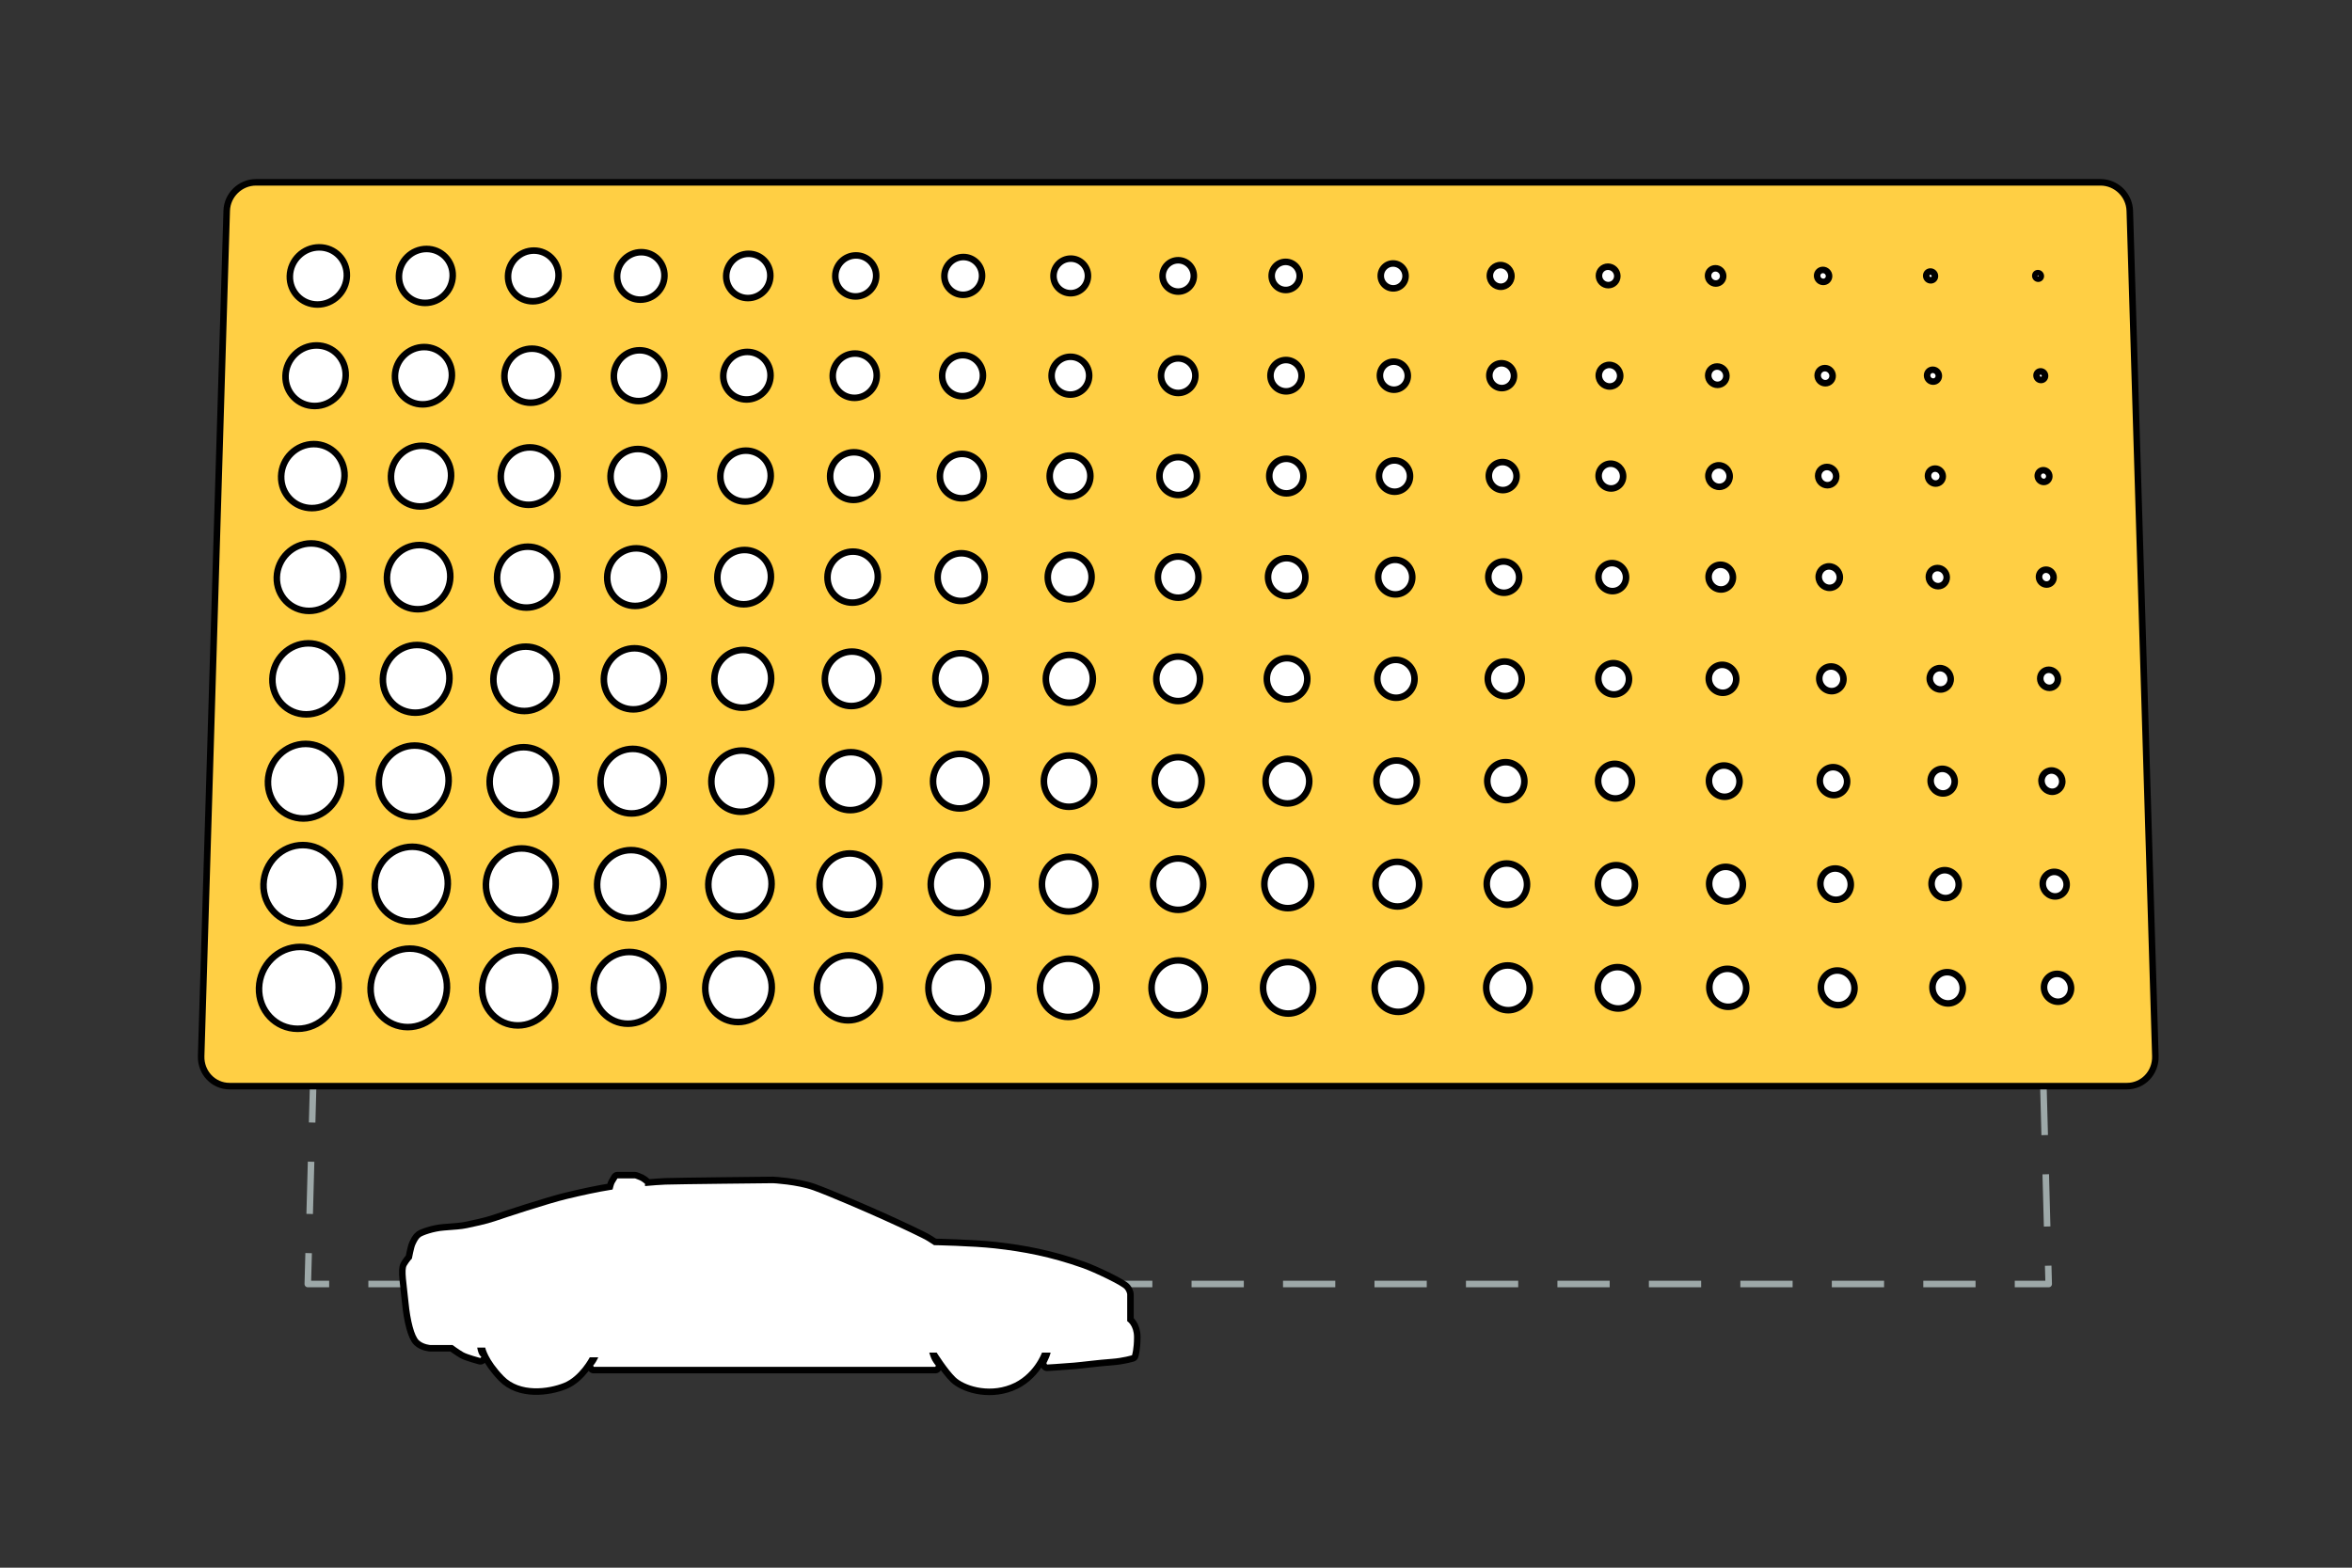 <?xml version="1.0" encoding="UTF-8" standalone="no"?>
<svg width="180px" height="120px" viewBox="0 0 180 120" version="1.1" xmlns="http://www.w3.org/2000/svg" xmlns:xlink="http://www.w3.org/1999/xlink">
    <rect x="0" y="0" width="180" height="120" fill="#333333" stroke="none"/>
    <!-- Generator: Sketch 43.2 (39069) - http://www.bohemiancoding.com/sketch -->
    <title>imagewall-system-icon-facade</title>
    <desc>Created with Sketch.</desc>
    <defs></defs>
    <g id="Page-1" stroke="none" stroke-width="1" fill="none" fill-rule="evenodd">
        <g id="imagewall-system-icon-facade">
            <g id="Group-2" transform="translate(15, 14)">
                <polyline id="Stroke-34" stroke="#9DA8A8" stroke-width="0.5" stroke-linejoin="round" stroke-dasharray="4,3" points="141.375 68.889 141.455 71.888 141.665 79.721 141.788 84.286 138.788 84.286 14.585 84.286 8.556 84.286 8.637 81.287 8.847 73.454 8.97 68.888"></polyline>
                <path d="M147.773,68.836 L2.571,68.836 C1.473,68.836 0.611,67.921 0.645,66.793 L2.601,2.09 C2.633,1.022 3.525,0.157 4.592,0.157 L145.752,0.157 C146.819,0.157 147.711,1.022 147.743,2.09 L149.699,66.793 C149.733,67.921 148.871,68.836 147.773,68.836" id="Fill-110" fill="#FFFFFF"></path>
                <path d="M140.513,7.12 C140.52,7.375 140.732,7.582 140.987,7.582 C141.241,7.582 141.442,7.375 141.435,7.12 C141.428,6.865 141.216,6.658 140.961,6.658 C140.707,6.658 140.506,6.865 140.513,7.12 Z M140.606,14.756 C140.615,15.077 140.88,15.336 141.199,15.336 C141.517,15.336 141.768,15.077 141.759,14.756 C141.75,14.436 141.485,14.177 141.167,14.177 C140.848,14.177 140.597,14.436 140.606,14.756 Z M140.7,22.441 C140.711,22.828 141.03,23.141 141.412,23.141 C141.795,23.141 142.096,22.828 142.085,22.441 C142.075,22.055 141.756,21.743 141.374,21.743 C140.992,21.743 140.69,22.055 140.7,22.441 Z M140.795,30.175 C140.807,30.628 141.18,30.995 141.627,30.995 C142.074,30.995 142.427,30.628 142.414,30.175 C142.401,29.723 142.029,29.356 141.582,29.356 C141.135,29.356 140.783,29.723 140.795,30.175 Z M140.89,37.959 C140.905,38.479 141.331,38.901 141.843,38.901 C142.355,38.901 142.759,38.479 142.744,37.959 C142.73,37.439 142.304,37.017 141.792,37.017 C141.28,37.017 140.876,37.439 140.89,37.959 Z M140.986,45.792 C141.002,46.381 141.483,46.858 142.061,46.858 C142.638,46.858 143.094,46.381 143.077,45.792 C143.061,45.204 142.58,44.727 142.003,44.727 C141.426,44.727 140.971,45.204 140.986,45.792 Z M141.083,53.677 C141.1,54.334 141.637,54.868 142.28,54.868 C142.924,54.868 143.43,54.334 143.412,53.677 C143.394,53.019 142.858,52.487 142.215,52.487 C141.572,52.487 141.065,53.019 141.083,53.677 Z M141.18,61.612 C141.2,62.34 141.791,62.93 142.5,62.93 C143.21,62.93 143.769,62.34 143.749,61.612 C143.729,60.884 143.138,60.295 142.429,60.295 C141.72,60.295 141.16,60.884 141.18,61.612 Z M132.164,7.12 C132.172,7.444 132.44,7.706 132.762,7.706 C133.085,7.706 133.34,7.444 133.332,7.12 C133.325,6.797 133.056,6.535 132.734,6.535 C132.411,6.535 132.157,6.797 132.164,7.12 Z M132.231,14.756 C132.24,15.145 132.561,15.461 132.948,15.461 C133.334,15.461 133.64,15.145 133.631,14.756 C133.621,14.368 133.301,14.053 132.914,14.053 C132.528,14.053 132.222,14.368 132.231,14.756 Z M132.299,22.441 C132.309,22.896 132.683,23.266 133.135,23.266 C133.586,23.266 133.942,22.896 133.931,22.441 C133.92,21.986 133.546,21.618 133.095,21.618 C132.644,21.618 132.288,21.986 132.299,22.441 Z M132.366,30.175 C132.379,30.698 132.807,31.121 133.323,31.121 C133.839,31.121 134.246,30.698 134.234,30.175 C134.221,29.653 133.793,29.23 133.277,29.23 C132.762,29.23 132.354,29.653 132.366,30.175 Z M132.434,37.959 C132.449,38.549 132.931,39.028 133.512,39.028 C134.093,39.028 134.553,38.549 134.538,37.959 C134.524,37.369 134.041,36.891 133.461,36.891 C132.88,36.891 132.421,37.369 132.434,37.959 Z M132.503,45.792 C132.519,46.452 133.055,46.986 133.702,46.986 C134.349,46.986 134.861,46.452 134.845,45.792 C134.828,45.134 134.291,44.6 133.645,44.6 C132.999,44.6 132.488,45.134 132.503,45.792 Z M132.572,53.677 C132.589,54.405 133.181,54.996 133.894,54.996 C134.607,54.996 135.171,54.405 135.153,53.677 C135.135,52.949 134.543,52.358 133.831,52.358 C133.119,52.358 132.555,52.949 132.572,53.677 Z M132.642,61.612 C132.66,62.411 133.307,63.059 134.087,63.059 C134.867,63.059 135.483,62.411 135.463,61.612 C135.444,60.813 134.796,60.166 134.018,60.166 C133.239,60.166 132.623,60.813 132.642,61.612 Z M123.815,7.12 C123.823,7.512 124.146,7.829 124.537,7.829 C124.928,7.829 125.238,7.512 125.23,7.12 C125.221,6.728 124.898,6.411 124.508,6.411 C124.117,6.411 123.807,6.728 123.815,7.12 Z M123.856,14.756 C123.865,15.214 124.241,15.585 124.696,15.585 C125.151,15.585 125.512,15.214 125.503,14.756 C125.493,14.299 125.117,13.928 124.662,13.928 C124.207,13.928 123.846,14.299 123.856,14.756 Z M123.896,22.441 C123.907,22.966 124.337,23.391 124.856,23.391 C125.376,23.391 125.788,22.966 125.777,22.441 C125.766,21.917 125.336,21.493 124.817,21.493 C124.298,21.493 123.886,21.917 123.896,22.441 Z M123.937,30.175 C123.95,30.767 124.433,31.247 125.017,31.247 C125.602,31.247 126.066,30.767 126.054,30.175 C126.041,29.584 125.557,29.104 124.973,29.104 C124.389,29.104 123.926,29.584 123.937,30.175 Z M123.979,37.959 C123.992,38.619 124.53,39.155 125.18,39.155 C125.83,39.155 126.346,38.619 126.332,37.959 C126.318,37.299 125.78,36.765 125.131,36.765 C124.481,36.765 123.966,37.299 123.979,37.959 Z M124.02,45.792 C124.034,46.522 124.627,47.114 125.343,47.114 C126.059,47.114 126.627,46.522 126.612,45.792 C126.596,45.063 126.004,44.473 125.289,44.473 C124.574,44.473 124.006,45.063 124.02,45.792 Z M124.062,53.677 C124.078,54.476 124.725,55.125 125.507,55.125 C126.29,55.125 126.91,54.476 126.893,53.677 C126.876,52.877 126.229,52.23 125.448,52.23 C124.666,52.23 124.046,52.877 124.062,53.677 Z M124.104,61.612 C124.121,62.482 124.824,63.189 125.673,63.189 C126.522,63.189 127.195,62.482 127.177,61.612 C127.159,60.742 126.456,60.037 125.608,60.037 C124.76,60.037 124.087,60.742 124.104,61.612 Z M115.467,7.12 C115.474,7.58 115.852,7.953 116.311,7.953 C116.77,7.953 117.135,7.58 117.127,7.12 C117.119,6.66 116.741,6.287 116.283,6.287 C115.824,6.287 115.459,6.66 115.467,7.12 Z M115.48,14.756 C115.489,15.283 115.92,15.709 116.444,15.709 C116.967,15.709 117.384,15.283 117.374,14.756 C117.365,14.23 116.934,13.804 116.411,13.804 C115.888,13.804 115.471,14.23 115.48,14.756 Z M115.494,22.441 C115.504,23.035 115.989,23.516 116.577,23.516 C117.165,23.516 117.634,23.035 117.623,22.441 C117.613,21.848 117.128,21.368 116.54,21.368 C115.953,21.368 115.485,21.848 115.494,22.441 Z M115.509,30.175 C115.519,30.837 116.058,31.373 116.711,31.373 C117.365,31.373 117.885,30.837 117.873,30.175 C117.862,29.514 117.323,28.979 116.671,28.979 C116.018,28.979 115.497,29.514 115.509,30.175 Z M115.523,37.959 C115.535,38.689 116.128,39.281 116.846,39.281 C117.566,39.281 118.138,38.689 118.125,37.959 C118.113,37.229 117.52,36.638 116.802,36.638 C116.083,36.638 115.511,37.229 115.523,37.959 Z M115.537,45.792 C115.55,46.592 116.198,47.241 116.983,47.241 C117.768,47.241 118.393,46.592 118.379,45.792 C118.365,44.993 117.718,44.346 116.933,44.346 C116.149,44.346 115.524,44.993 115.537,45.792 Z M115.552,53.677 C115.566,54.547 116.268,55.253 117.12,55.253 C117.971,55.253 118.649,54.547 118.634,53.677 C118.618,52.807 117.916,52.102 117.066,52.102 C116.215,52.102 115.537,52.807 115.552,53.677 Z M115.566,61.612 C115.581,62.554 116.339,63.318 117.258,63.318 C118.177,63.318 118.908,62.554 118.891,61.612 C118.874,60.671 118.117,59.908 117.199,59.908 C116.282,59.908 115.551,60.671 115.566,61.612 Z M107.117,7.12 C107.125,7.648 107.557,8.077 108.084,8.077 C108.611,8.077 109.032,7.648 109.025,7.12 C109.017,6.592 108.584,6.164 108.058,6.164 C107.532,6.164 107.111,6.592 107.117,7.12 Z M107.105,14.756 C107.113,15.351 107.599,15.834 108.19,15.834 C108.782,15.834 109.254,15.351 109.246,14.756 C109.238,14.162 108.752,13.68 108.161,13.68 C107.57,13.68 107.097,14.162 107.105,14.756 Z M107.093,22.441 C107.101,23.104 107.64,23.641 108.297,23.641 C108.953,23.641 109.478,23.104 109.469,22.441 C109.459,21.779 108.92,21.243 108.264,21.243 C107.608,21.243 107.084,21.779 107.093,22.441 Z M107.08,30.175 C107.089,30.906 107.682,31.499 108.405,31.499 C109.127,31.499 109.703,30.906 109.693,30.175 C109.683,29.445 109.09,28.853 108.368,28.853 C107.647,28.853 107.07,29.445 107.08,30.175 Z M107.067,37.959 C107.077,38.759 107.725,39.408 108.513,39.408 C109.301,39.408 109.93,38.759 109.919,37.959 C109.908,37.159 109.26,36.511 108.473,36.511 C107.686,36.511 107.056,37.159 107.067,37.959 Z M107.054,45.792 C107.065,46.663 107.767,47.369 108.621,47.369 C109.476,47.369 110.159,46.663 110.146,45.792 C110.134,44.923 109.432,44.218 108.578,44.218 C107.725,44.218 107.043,44.923 107.054,45.792 Z M107.041,53.677 C107.054,54.618 107.81,55.382 108.731,55.382 C109.652,55.382 110.388,54.618 110.375,53.677 C110.361,52.736 109.604,51.974 108.684,51.974 C107.764,51.974 107.029,52.736 107.041,53.677 Z M107.028,61.612 C107.041,62.625 107.853,63.448 108.842,63.448 C109.83,63.448 110.619,62.625 110.605,61.612 C110.59,60.599 109.778,59.779 108.791,59.779 C107.805,59.779 107.015,60.599 107.028,61.612 Z M98.769,7.12 C98.775,7.717 99.262,8.2 99.856,8.2 C100.451,8.2 100.929,7.717 100.922,7.12 C100.916,6.524 100.429,6.041 99.834,6.041 C99.24,6.041 98.763,6.524 98.769,7.12 Z M98.73,14.756 C98.736,15.42 99.276,15.958 99.936,15.958 C100.596,15.958 101.125,15.42 101.117,14.756 C101.111,14.093 100.571,13.556 99.911,13.556 C99.252,13.556 98.723,14.093 98.73,14.756 Z M98.69,22.441 C98.698,23.173 99.291,23.766 100.016,23.766 C100.741,23.766 101.323,23.173 101.315,22.441 C101.307,21.71 100.713,21.118 99.989,21.118 C99.265,21.118 98.683,21.71 98.69,22.441 Z M98.651,30.175 C98.659,30.975 99.306,31.625 100.097,31.625 C100.888,31.625 101.522,30.975 101.513,30.175 C101.504,29.375 100.857,28.727 100.067,28.727 C99.277,28.727 98.643,29.375 98.651,30.175 Z M98.611,37.959 C98.619,38.829 99.321,39.535 100.178,39.535 C101.035,39.535 101.722,38.829 101.712,37.959 C101.703,37.089 101.001,36.385 100.146,36.385 C99.29,36.385 98.603,37.089 98.611,37.959 Z M98.571,45.792 C98.58,46.733 99.336,47.496 100.26,47.496 C101.183,47.496 101.924,46.733 101.913,45.792 C101.903,44.852 101.147,44.091 100.224,44.091 C99.303,44.091 98.562,44.852 98.571,45.792 Z M98.531,53.677 C98.54,54.689 99.351,55.51 100.342,55.51 C101.332,55.51 102.126,54.689 102.115,53.677 C102.104,52.665 101.293,51.846 100.304,51.846 C99.315,51.846 98.521,52.665 98.531,53.677 Z M98.49,61.612 C98.5,62.697 99.367,63.577 100.425,63.577 C101.483,63.577 102.33,62.697 102.319,61.612 C102.306,60.528 101.441,59.65 100.384,59.65 C99.328,59.65 98.48,60.528 98.49,61.612 Z M90.42,7.12 C90.424,7.785 90.965,8.324 91.628,8.324 C92.291,8.324 92.825,7.785 92.82,7.12 C92.815,6.456 92.274,5.917 91.612,5.917 C90.95,5.917 90.416,6.456 90.42,7.12 Z M90.354,14.756 C90.359,15.489 90.953,16.082 91.681,16.082 C92.409,16.082 92.995,15.489 92.99,14.756 C92.984,14.024 92.39,13.432 91.663,13.432 C90.936,13.432 90.35,14.024 90.354,14.756 Z M90.288,22.441 C90.293,23.242 90.941,23.891 91.734,23.891 C92.528,23.891 93.166,23.242 93.16,22.441 C93.155,21.641 92.507,20.993 91.715,20.993 C90.922,20.993 90.284,21.641 90.288,22.441 Z M90.222,30.175 C90.227,31.045 90.929,31.751 91.788,31.751 C92.648,31.751 93.339,31.045 93.333,30.175 C93.326,29.306 92.625,28.601 91.766,28.601 C90.908,28.601 90.217,29.306 90.222,30.175 Z M90.155,37.959 C90.161,38.899 90.916,39.662 91.842,39.662 C92.768,39.662 93.513,38.899 93.506,37.959 C93.499,37.019 92.743,36.258 91.819,36.258 C90.894,36.258 90.149,37.019 90.155,37.959 Z M90.088,45.792 C90.094,46.804 90.904,47.624 91.897,47.624 C92.889,47.624 93.688,46.804 93.68,45.792 C93.673,44.782 92.863,43.963 91.872,43.963 C90.88,43.963 90.082,44.782 90.088,45.792 Z M90.02,53.677 C90.027,54.76 90.891,55.639 91.951,55.639 C93.012,55.639 93.864,54.76 93.856,53.677 C93.847,52.594 92.983,51.718 91.925,51.718 C90.867,51.718 90.013,52.594 90.02,53.677 Z M89.952,61.612 C89.959,62.768 90.879,63.706 92.007,63.706 C93.135,63.706 94.041,62.768 94.033,61.612 C94.024,60.457 93.104,59.521 91.978,59.521 C90.852,59.521 89.945,60.457 89.952,61.612 Z M82.071,7.12 C82.074,7.853 82.668,8.448 83.399,8.448 C84.13,8.448 84.72,7.853 84.717,7.12 C84.714,6.388 84.12,5.794 83.389,5.794 C82.659,5.794 82.069,6.388 82.071,7.12 Z M81.979,14.756 C81.981,15.558 82.629,16.207 83.425,16.207 C84.221,16.207 84.865,15.558 84.861,14.756 C84.858,13.956 84.211,13.307 83.415,13.307 C82.62,13.307 81.977,13.956 81.979,14.756 Z M81.887,22.441 C81.889,23.311 82.59,24.016 83.452,24.016 C84.314,24.016 85.01,23.311 85.006,22.441 C85.003,21.572 84.302,20.868 83.441,20.868 C82.58,20.868 81.884,21.572 81.887,22.441 Z M81.793,30.175 C81.796,31.115 82.551,31.877 83.479,31.877 C84.407,31.877 85.157,31.115 85.153,30.175 C85.149,29.236 84.394,28.476 83.467,28.476 C82.54,28.476 81.791,29.236 81.793,30.175 Z M81.7,37.959 C81.702,38.969 82.511,39.788 83.506,39.788 C84.501,39.788 85.304,38.969 85.3,37.959 C85.295,36.95 84.487,36.132 83.493,36.132 C82.5,36.132 81.697,36.95 81.7,37.959 Z M81.605,45.792 C81.608,46.874 82.471,47.752 83.533,47.752 C84.595,47.752 85.452,46.874 85.448,45.792 C85.443,44.712 84.58,43.836 83.519,43.836 C82.459,43.836 81.602,44.712 81.605,45.792 Z M81.51,53.677 C81.513,54.831 82.431,55.767 83.56,55.767 C84.69,55.767 85.601,54.831 85.596,53.677 C85.592,52.523 84.674,51.59 83.546,51.59 C82.419,51.59 81.507,52.523 81.51,53.677 Z M81.414,61.612 C81.417,62.839 82.39,63.835 83.588,63.835 C84.785,63.835 85.752,62.839 85.746,61.612 C85.741,60.386 84.768,59.392 83.573,59.392 C82.377,59.392 81.411,60.386 81.414,61.612 Z M73.722,7.12 C73.722,7.921 74.369,8.571 75.168,8.571 C75.968,8.571 76.615,7.921 76.615,7.12 C76.614,6.319 75.967,5.671 75.168,5.671 C74.37,5.671 73.723,6.319 73.722,7.12 Z M73.604,14.756 C73.603,15.626 74.304,16.331 75.168,16.331 C76.033,16.331 76.733,15.626 76.733,14.756 C76.732,13.887 76.032,13.183 75.168,13.183 C74.305,13.183 73.604,13.887 73.604,14.756 Z M73.485,22.441 C73.484,23.38 74.238,24.142 75.168,24.142 C76.099,24.142 76.853,23.38 76.852,22.441 C76.851,21.503 76.097,20.743 75.168,20.743 C74.239,20.743 73.485,21.503 73.485,22.441 Z M73.365,30.175 C73.364,31.184 74.171,32.003 75.168,32.003 C76.165,32.003 76.973,31.184 76.972,30.175 C76.971,29.167 76.164,28.35 75.168,28.35 C74.173,28.35 73.365,29.167 73.365,30.175 Z M73.243,37.959 C73.242,39.039 74.104,39.915 75.168,39.915 C76.232,39.915 77.094,39.039 77.093,37.959 C77.092,36.879 76.23,36.005 75.168,36.005 C74.106,36.005 73.244,36.879 73.243,37.959 Z M73.122,45.792 C73.121,46.945 74.037,47.88 75.168,47.88 C76.3,47.88 77.216,46.945 77.215,45.792 C77.214,44.641 76.298,43.709 75.168,43.709 C74.039,43.709 73.123,44.641 73.122,45.792 Z M72.999,53.677 C72.998,54.902 73.97,55.896 75.168,55.896 C76.367,55.896 77.338,54.902 77.337,53.677 C77.336,52.453 76.365,51.461 75.168,51.461 C73.971,51.461 73.001,52.453 72.999,53.677 Z M72.876,61.612 C72.875,62.911 73.901,63.965 75.168,63.965 C76.435,63.965 77.462,62.911 77.46,61.612 C77.459,60.314 76.433,59.264 75.168,59.264 C73.904,59.264 72.877,60.314 72.876,61.612 Z M65.374,7.12 C65.37,7.99 66.07,8.695 66.937,8.695 C67.805,8.695 68.51,7.99 68.512,7.12 C68.514,6.251 67.814,5.547 66.948,5.547 C66.082,5.547 65.377,6.251 65.374,7.12 Z M65.228,14.756 C65.224,15.695 65.978,16.456 66.911,16.456 C67.844,16.456 68.602,15.695 68.605,14.756 C68.607,13.819 67.854,13.059 66.922,13.059 C65.991,13.059 65.232,13.819 65.228,14.756 Z M65.082,22.441 C65.078,23.449 65.885,24.267 66.884,24.267 C67.883,24.267 68.695,23.449 68.698,22.441 C68.7,21.434 67.894,20.618 66.896,20.618 C65.899,20.618 65.087,21.434 65.082,22.441 Z M64.935,30.175 C64.931,31.254 65.791,32.129 66.857,32.129 C67.923,32.129 68.789,31.254 68.792,30.175 C68.795,29.098 67.934,28.224 66.87,28.224 C65.806,28.224 64.94,29.098 64.935,30.175 Z M64.788,37.959 C64.783,39.109 65.697,40.042 66.83,40.042 C67.963,40.042 68.884,39.109 68.887,37.959 C68.889,36.809 67.975,35.879 66.845,35.879 C65.713,35.879 64.793,36.809 64.788,37.959 Z M64.639,45.792 C64.634,47.015 65.602,48.007 66.803,48.007 C68.003,48.007 68.979,47.015 68.982,45.792 C68.985,44.571 68.016,43.581 66.818,43.581 C65.62,43.581 64.644,44.571 64.639,45.792 Z M64.489,53.677 C64.483,54.973 65.507,56.024 66.775,56.024 C68.044,56.024 69.075,54.973 69.078,53.677 C69.081,52.382 68.057,51.333 66.791,51.333 C65.526,51.333 64.495,52.382 64.489,53.677 Z M64.338,61.612 C64.332,62.982 65.411,64.094 66.748,64.094 C68.084,64.094 69.171,62.982 69.174,61.612 C69.178,60.243 68.099,59.135 66.765,59.135 C65.43,59.135 64.345,60.243 64.338,61.612 Z M57.025,7.12 C57.018,8.057 57.77,8.818 58.705,8.818 C59.64,8.818 60.404,8.057 60.409,7.12 C60.415,6.183 59.662,5.424 58.729,5.424 C57.795,5.424 57.032,6.183 57.025,7.12 Z M56.853,14.756 C56.846,15.764 57.651,16.58 58.652,16.58 C59.654,16.58 60.47,15.764 60.476,14.756 C60.482,13.75 59.677,12.935 58.677,12.935 C57.678,12.935 56.861,13.75 56.853,14.756 Z M56.68,22.441 C56.672,23.518 57.531,24.392 58.599,24.392 C59.666,24.392 60.537,23.518 60.544,22.441 C60.551,21.365 59.692,20.493 58.625,20.493 C57.559,20.493 56.689,21.365 56.68,22.441 Z M56.507,30.175 C56.498,31.324 57.41,32.255 58.545,32.255 C59.68,32.255 60.605,31.324 60.612,30.175 C60.619,29.028 59.706,28.099 58.574,28.099 C57.441,28.099 56.515,29.028 56.507,30.175 Z M56.332,37.959 C56.323,39.179 57.289,40.169 58.491,40.169 C59.693,40.169 60.673,39.179 60.68,37.959 C60.687,36.74 59.721,35.752 58.521,35.752 C57.322,35.752 56.341,36.74 56.332,37.959 Z M56.156,45.792 C56.146,47.086 57.167,48.135 58.436,48.135 C59.706,48.135 60.742,47.086 60.749,45.792 C60.757,44.5 59.736,43.454 58.469,43.454 C57.201,43.454 56.166,44.5 56.156,45.792 Z M55.979,53.677 C55.968,55.044 57.044,56.153 58.382,56.153 C59.72,56.153 60.81,55.044 60.818,53.677 C60.826,52.311 59.75,51.205 58.415,51.205 C57.08,51.205 55.99,52.311 55.979,53.677 Z M55.801,61.612 C55.789,63.054 56.92,64.224 58.326,64.224 C59.733,64.224 60.88,63.054 60.888,61.612 C60.896,60.172 59.765,59.006 58.362,59.006 C56.959,59.006 55.812,60.172 55.801,61.612 Z M48.676,7.12 C48.665,8.126 49.469,8.942 50.472,8.942 C51.476,8.942 52.297,8.126 52.306,7.12 C52.316,6.115 51.512,5.301 50.51,5.301 C49.508,5.301 48.687,6.115 48.676,7.12 Z M48.478,14.756 C48.466,15.832 49.324,16.705 50.393,16.705 C51.463,16.705 52.338,15.832 52.348,14.756 C52.358,13.682 51.501,12.811 50.433,12.811 C49.365,12.811 48.49,13.682 48.478,14.756 Z M48.279,22.441 C48.266,23.588 49.177,24.517 50.313,24.517 C51.449,24.517 52.379,23.588 52.39,22.441 C52.401,21.296 51.49,20.369 50.355,20.369 C49.221,20.369 48.291,21.296 48.279,22.441 Z M48.078,30.175 C48.064,31.393 49.029,32.381 50.232,32.381 C51.435,32.381 52.42,31.393 52.431,30.175 C52.443,28.958 51.478,27.973 50.277,27.973 C49.076,27.973 48.092,28.958 48.078,30.175 Z M47.876,37.959 C47.862,39.249 48.88,40.296 50.151,40.296 C51.422,40.296 52.462,39.249 52.474,37.959 C52.486,36.67 51.467,35.626 50.199,35.626 C48.93,35.626 47.89,36.67 47.876,37.959 Z M47.673,45.792 C47.658,47.156 48.73,48.263 50.069,48.263 C51.408,48.263 52.504,47.156 52.516,45.792 C52.529,44.43 51.456,43.327 50.12,43.327 C48.784,43.327 47.688,44.43 47.673,45.792 Z M47.468,53.677 C47.452,55.115 48.579,56.282 49.987,56.282 C51.394,56.282 52.546,55.115 52.559,53.677 C52.572,52.24 51.445,51.077 50.04,51.077 C48.636,51.077 47.485,52.24 47.468,53.677 Z M47.263,61.612 C47.245,63.125 48.428,64.353 49.904,64.353 C51.38,64.353 52.588,63.125 52.602,61.612 C52.616,60.1 51.433,58.877 49.96,58.877 C48.488,58.877 47.28,60.1 47.263,61.612 Z M40.327,7.12 C40.312,8.194 41.168,9.066 42.239,9.066 C43.31,9.066 44.19,8.194 44.204,7.12 C44.218,6.047 43.362,5.178 42.292,5.178 C41.222,5.178 40.343,6.047 40.327,7.12 Z M40.102,14.756 C40.086,15.901 40.995,16.829 42.133,16.829 C43.271,16.829 44.205,15.901 44.22,14.756 C44.235,13.613 43.325,12.687 42.189,12.687 C41.054,12.687 40.119,13.613 40.102,14.756 Z M39.877,22.441 C39.859,23.657 40.821,24.643 42.026,24.643 C43.231,24.643 44.22,23.657 44.236,22.441 C44.251,21.227 43.289,20.244 42.086,20.244 C40.884,20.244 39.894,21.227 39.877,22.441 Z M39.649,30.175 C39.63,31.463 40.646,32.507 41.918,32.507 C43.19,32.507 44.235,31.463 44.251,30.175 C44.268,28.889 43.252,27.848 41.982,27.848 C40.712,27.848 39.668,28.889 39.649,30.175 Z M39.42,37.959 C39.4,39.319 40.47,40.423 41.81,40.423 C43.15,40.423 44.25,39.319 44.267,37.959 C44.284,36.6 43.215,35.499 41.877,35.499 C40.54,35.499 39.44,36.6 39.42,37.959 Z M39.19,45.792 C39.169,47.226 40.293,48.391 41.701,48.391 C43.109,48.391 44.265,47.226 44.284,45.792 C44.302,44.36 43.177,43.2 41.772,43.2 C40.367,43.2 39.211,44.36 39.19,45.792 Z M38.958,53.677 C38.935,55.185 40.115,56.41 41.591,56.41 C43.068,56.41 44.281,55.185 44.3,53.677 C44.319,52.169 43.139,50.949 41.666,50.949 C40.193,50.949 38.98,52.169 38.958,53.677 Z M38.724,61.612 C38.701,63.197 39.935,64.483 41.481,64.483 C43.027,64.483 44.296,63.197 44.316,61.612 C44.336,60.029 43.101,58.748 41.559,58.748 C40.017,58.748 38.748,60.029 38.724,61.612 Z M31.978,7.12 C31.958,8.263 32.865,9.189 34.005,9.189 C35.144,9.189 36.083,8.263 36.101,7.12 C36.12,5.979 35.213,5.054 34.075,5.054 C32.938,5.054 31.999,5.979 31.978,7.12 Z M31.727,14.756 C31.705,15.97 32.665,16.953 33.872,16.953 C35.078,16.953 36.072,15.97 36.092,14.756 C36.111,13.544 35.151,12.563 33.947,12.563 C32.743,12.563 31.749,13.544 31.727,14.756 Z M31.474,22.441 C31.451,23.726 32.465,24.768 33.738,24.768 C35.012,24.768 36.061,23.726 36.081,22.441 C36.102,21.158 35.089,20.119 33.818,20.119 C32.547,20.119 31.498,21.158 31.474,22.441 Z M31.22,30.175 C31.196,31.532 32.263,32.634 33.604,32.634 C34.945,32.634 36.049,31.532 36.071,30.175 C36.093,28.82 35.026,27.722 33.688,27.722 C32.349,27.722 31.245,28.82 31.22,30.175 Z M30.964,37.959 C30.938,39.389 32.059,40.55 33.469,40.55 C34.877,40.55 36.038,39.389 36.061,37.959 C36.084,36.53 34.963,35.373 33.557,35.373 C32.151,35.373 30.99,36.53 30.964,37.959 Z M30.707,45.792 C30.68,47.297 31.855,48.518 33.332,48.518 C34.809,48.518 36.027,47.297 36.051,45.792 C36.075,44.289 34.899,43.073 33.425,43.073 C31.951,43.073 30.734,44.289 30.707,45.792 Z M30.448,53.677 C30.419,55.257 31.649,56.539 33.195,56.539 C34.741,56.539 36.015,55.257 36.04,53.677 C36.065,52.099 34.835,50.821 33.293,50.821 C31.75,50.821 30.476,52.099 30.448,53.677 Z M30.186,61.612 C30.156,63.268 31.441,64.612 33.057,64.612 C34.673,64.612 36.003,63.268 36.03,61.612 C36.056,59.958 34.771,58.619 33.159,58.619 C31.548,58.619 30.217,59.958 30.186,61.612 Z M23.63,7.12 C23.604,8.331 24.562,9.313 25.769,9.313 C26.977,9.313 27.975,8.331 27.999,7.12 C28.023,5.911 27.065,4.931 25.859,4.931 C24.654,4.931 23.656,5.911 23.63,7.12 Z M23.352,14.756 C23.325,16.038 24.335,17.078 25.61,17.078 C26.885,17.078 27.938,16.038 27.963,14.756 C27.988,13.476 26.977,12.439 25.705,12.439 C24.433,12.439 23.379,13.476 23.352,14.756 Z M23.073,22.441 C23.043,23.795 24.108,24.893 25.45,24.893 C26.791,24.893 27.901,23.795 27.927,22.441 C27.953,21.089 26.889,19.994 25.55,19.994 C24.211,19.994 23.102,21.089 23.073,22.441 Z M22.791,30.175 C22.761,31.602 23.878,32.76 25.288,32.76 C26.698,32.76 27.863,31.602 27.891,30.175 C27.919,28.75 26.801,27.596 25.394,27.596 C23.988,27.596 22.822,28.75 22.791,30.175 Z M22.509,37.959 C22.476,39.459 23.648,40.677 25.126,40.677 C26.604,40.677 27.825,39.459 27.854,37.959 C27.884,36.46 26.712,35.246 25.237,35.246 C23.763,35.246 22.541,36.46 22.509,37.959 Z M22.223,45.792 C22.19,47.368 23.416,48.646 24.962,48.646 C26.509,48.646 27.787,47.368 27.818,45.792 C27.848,44.219 26.622,42.946 25.079,42.946 C23.536,42.946 22.258,44.219 22.223,45.792 Z M21.937,53.677 C21.901,55.328 23.182,56.667 24.798,56.667 C26.413,56.667 27.749,55.328 27.781,53.677 C27.813,52.028 26.532,50.693 24.92,50.693 C23.308,50.693 21.973,52.028 21.937,53.677 Z M21.649,61.612 C21.611,63.339 22.947,64.742 24.632,64.742 C26.317,64.742 27.71,63.339 27.744,61.612 C27.777,59.887 26.441,58.49 24.76,58.49 C23.079,58.49 21.686,59.887 21.649,61.612 Z M15.281,7.12 C15.249,8.399 16.257,9.437 17.533,9.437 C18.809,9.437 19.867,8.399 19.896,7.12 C19.926,5.843 18.917,4.807 17.644,4.807 C16.37,4.807 15.312,5.843 15.281,7.12 Z M14.977,14.756 C14.943,16.107 16.004,17.203 17.347,17.203 C18.69,17.203 19.804,16.107 19.835,14.756 C19.866,13.407 18.805,12.315 17.464,12.315 C16.124,12.315 15.01,13.407 14.977,14.756 Z M14.671,22.441 C14.635,23.864 15.75,25.019 17.16,25.019 C18.571,25.019 19.741,23.864 19.773,22.441 C19.805,21.02 18.691,19.869 17.284,19.869 C15.876,19.869 14.706,21.02 14.671,22.441 Z M14.363,30.175 C14.325,31.671 15.493,32.886 16.972,32.886 C18.45,32.886 19.677,31.671 19.711,30.175 C19.745,28.681 18.576,27.471 17.101,27.471 C15.626,27.471 14.4,28.681 14.363,30.175 Z M14.053,37.959 C14.013,39.529 15.235,40.804 16.782,40.804 C18.329,40.804 19.612,39.529 19.648,37.959 C19.684,36.391 18.462,35.12 16.918,35.12 C15.375,35.12 14.092,36.391 14.053,37.959 Z M13.741,45.792 C13.699,47.438 14.975,48.774 16.592,48.774 C18.207,48.774 19.548,47.438 19.585,45.792 C19.622,44.149 18.346,42.818 16.734,42.818 C15.122,42.818 13.782,44.149 13.741,45.792 Z M13.427,53.677 C13.383,55.398 14.714,56.796 16.399,56.796 C18.085,56.796 19.482,55.398 19.521,53.677 C19.56,51.957 18.229,50.565 16.549,50.565 C14.867,50.565 13.47,51.957 13.427,53.677 Z M13.111,61.612 C13.065,63.411 14.451,64.871 16.206,64.871 C17.961,64.871 19.417,63.411 19.458,61.612 C19.498,59.816 18.112,58.361 16.362,58.361 C14.612,58.361 13.156,59.816 13.111,61.612 Z M6.932,7.12 C6.894,8.467 7.952,9.56 9.296,9.56 C10.64,9.56 11.759,8.467 11.794,7.12 C11.829,5.774 10.771,4.684 9.43,4.684 C8.088,4.684 6.97,5.774 6.932,7.12 Z M6.601,14.756 C6.561,16.176 7.672,17.328 9.084,17.328 C10.495,17.328 11.669,16.176 11.707,14.756 C11.744,13.339 10.633,12.191 9.224,12.191 C7.816,12.191 6.641,13.339 6.601,14.756 Z M6.268,22.441 C6.226,23.933 7.391,25.144 8.87,25.144 C10.349,25.144 11.58,23.933 11.619,22.441 C11.658,20.951 10.493,19.744 9.017,19.744 C7.542,19.744 6.311,20.951 6.268,22.441 Z M5.934,30.175 C5.889,31.741 7.107,33.012 8.655,33.012 C10.202,33.012 11.49,31.741 11.531,30.175 C11.572,28.611 10.353,27.345 8.809,27.345 C7.266,27.345 5.978,28.611 5.934,30.175 Z M5.597,37.959 C5.55,39.599 6.822,40.931 8.438,40.931 C10.054,40.931 11.399,39.599 11.442,37.959 C11.485,36.321 10.212,34.994 8.6,34.994 C6.988,34.994 5.643,36.321 5.597,37.959 Z M5.258,45.792 C5.208,47.509 6.534,48.902 8.22,48.902 C9.905,48.902 11.307,47.509 11.352,45.792 C11.397,44.078 10.071,42.691 8.39,42.691 C6.709,42.691 5.306,44.078 5.258,45.792 Z M4.916,53.677 C4.865,55.47 6.245,56.925 8,56.925 C9.755,56.925 11.216,55.47 11.262,53.677 C11.309,51.887 9.928,50.437 8.178,50.437 C6.428,50.437 4.968,51.887 4.916,53.677 Z M4.573,61.612 C4.519,63.482 5.955,65 7.78,65 C9.604,65 11.123,63.482 11.172,61.612 C11.22,59.745 9.784,58.232 7.965,58.232 C6.145,58.232 4.626,59.745 4.573,61.612 Z M147.775,68.889 L2.57,68.889 C1.472,68.889 0.61,67.974 0.644,66.846 L2.6,2.14 C2.632,1.072 3.524,0.206 4.591,0.206 L145.754,0.206 C146.821,0.206 147.712,1.072 147.744,2.14 L149.701,66.846 C149.735,67.974 148.872,68.889 147.775,68.889 Z" id="Stroke-179" stroke="#000000" stroke-linecap="round" stroke-linejoin="round"></path>
                <path d="M140.513,7.12 C140.52,7.375 140.732,7.582 140.987,7.582 C141.241,7.582 141.442,7.375 141.435,7.12 C141.428,6.865 141.216,6.658 140.961,6.658 C140.707,6.658 140.506,6.865 140.513,7.12 M140.606,14.756 C140.615,15.077 140.88,15.336 141.199,15.336 C141.517,15.336 141.768,15.077 141.759,14.756 C141.75,14.436 141.485,14.177 141.167,14.177 C140.848,14.177 140.597,14.436 140.606,14.756 M140.7,22.441 C140.711,22.828 141.03,23.141 141.412,23.141 C141.795,23.141 142.096,22.828 142.085,22.441 C142.075,22.055 141.756,21.743 141.374,21.743 C140.992,21.743 140.69,22.055 140.7,22.441 M140.795,30.175 C140.807,30.628 141.18,30.995 141.627,30.995 C142.074,30.995 142.427,30.628 142.414,30.175 C142.401,29.723 142.029,29.356 141.582,29.356 C141.135,29.356 140.783,29.723 140.795,30.175 M140.89,37.959 C140.905,38.479 141.331,38.901 141.843,38.901 C142.355,38.901 142.759,38.479 142.744,37.959 C142.73,37.439 142.304,37.017 141.792,37.017 C141.28,37.017 140.876,37.439 140.89,37.959 M140.986,45.792 C141.002,46.381 141.483,46.858 142.061,46.858 C142.638,46.858 143.094,46.381 143.077,45.792 C143.061,45.204 142.58,44.727 142.003,44.727 C141.426,44.727 140.971,45.204 140.986,45.792 M141.083,53.677 C141.1,54.334 141.637,54.868 142.28,54.868 C142.924,54.868 143.43,54.334 143.412,53.677 C143.394,53.019 142.858,52.487 142.215,52.487 C141.572,52.487 141.065,53.019 141.083,53.677 M141.18,61.612 C141.2,62.34 141.791,62.93 142.5,62.93 C143.21,62.93 143.769,62.34 143.749,61.612 C143.729,60.884 143.138,60.295 142.429,60.295 C141.72,60.295 141.16,60.884 141.18,61.612 M132.164,7.12 C132.172,7.444 132.44,7.706 132.762,7.706 C133.085,7.706 133.34,7.444 133.332,7.12 C133.325,6.797 133.056,6.535 132.734,6.535 C132.411,6.535 132.157,6.797 132.164,7.12 M132.231,14.756 C132.24,15.145 132.561,15.461 132.948,15.461 C133.334,15.461 133.64,15.145 133.631,14.756 C133.621,14.368 133.301,14.053 132.914,14.053 C132.528,14.053 132.222,14.368 132.231,14.756 M132.299,22.441 C132.309,22.896 132.683,23.266 133.135,23.266 C133.586,23.266 133.942,22.896 133.931,22.441 C133.92,21.986 133.546,21.618 133.095,21.618 C132.644,21.618 132.288,21.986 132.299,22.441 M132.366,30.175 C132.379,30.698 132.807,31.121 133.323,31.121 C133.839,31.121 134.246,30.698 134.234,30.175 C134.221,29.653 133.793,29.23 133.277,29.23 C132.762,29.23 132.354,29.653 132.366,30.175 M132.434,37.959 C132.449,38.549 132.931,39.028 133.512,39.028 C134.093,39.028 134.553,38.549 134.538,37.959 C134.524,37.369 134.041,36.891 133.461,36.891 C132.88,36.891 132.421,37.369 132.434,37.959 M132.503,45.792 C132.519,46.452 133.055,46.986 133.702,46.986 C134.349,46.986 134.861,46.452 134.845,45.792 C134.828,45.134 134.291,44.6 133.645,44.6 C132.999,44.6 132.488,45.134 132.503,45.792 M132.572,53.677 C132.589,54.405 133.181,54.996 133.894,54.996 C134.607,54.996 135.171,54.405 135.153,53.677 C135.135,52.949 134.543,52.358 133.831,52.358 C133.119,52.358 132.555,52.949 132.572,53.677 M132.642,61.612 C132.66,62.411 133.307,63.059 134.087,63.059 C134.867,63.059 135.483,62.411 135.463,61.612 C135.444,60.813 134.796,60.166 134.018,60.166 C133.239,60.166 132.623,60.813 132.642,61.612 M123.815,7.12 C123.823,7.512 124.146,7.829 124.537,7.829 C124.928,7.829 125.238,7.512 125.23,7.12 C125.221,6.728 124.898,6.411 124.508,6.411 C124.117,6.411 123.807,6.728 123.815,7.12 M123.856,14.756 C123.865,15.214 124.241,15.585 124.696,15.585 C125.151,15.585 125.512,15.214 125.503,14.756 C125.493,14.299 125.117,13.928 124.662,13.928 C124.207,13.928 123.846,14.299 123.856,14.756 M123.896,22.441 C123.907,22.966 124.337,23.391 124.856,23.391 C125.376,23.391 125.788,22.966 125.777,22.441 C125.766,21.917 125.336,21.493 124.817,21.493 C124.298,21.493 123.886,21.917 123.896,22.441 M123.937,30.175 C123.95,30.767 124.433,31.247 125.017,31.247 C125.602,31.247 126.066,30.767 126.054,30.175 C126.041,29.584 125.557,29.104 124.973,29.104 C124.389,29.104 123.926,29.584 123.937,30.175 M123.979,37.959 C123.992,38.619 124.53,39.155 125.18,39.155 C125.83,39.155 126.346,38.619 126.332,37.959 C126.318,37.299 125.78,36.765 125.131,36.765 C124.481,36.765 123.966,37.299 123.979,37.959 M124.02,45.792 C124.034,46.522 124.627,47.114 125.343,47.114 C126.059,47.114 126.627,46.522 126.612,45.792 C126.596,45.063 126.004,44.473 125.289,44.473 C124.574,44.473 124.006,45.063 124.02,45.792 M124.062,53.677 C124.078,54.476 124.725,55.125 125.507,55.125 C126.29,55.125 126.91,54.476 126.893,53.677 C126.876,52.877 126.229,52.23 125.448,52.23 C124.666,52.23 124.046,52.877 124.062,53.677 M124.104,61.612 C124.121,62.482 124.824,63.189 125.673,63.189 C126.522,63.189 127.195,62.482 127.177,61.612 C127.159,60.742 126.456,60.037 125.608,60.037 C124.76,60.037 124.087,60.742 124.104,61.612 M115.467,7.12 C115.474,7.58 115.852,7.953 116.311,7.953 C116.77,7.953 117.135,7.58 117.127,7.12 C117.119,6.66 116.741,6.287 116.283,6.287 C115.824,6.287 115.459,6.66 115.467,7.12 M115.48,14.756 C115.489,15.283 115.92,15.709 116.444,15.709 C116.967,15.709 117.384,15.283 117.374,14.756 C117.365,14.23 116.934,13.804 116.411,13.804 C115.888,13.804 115.471,14.23 115.48,14.756 M115.494,22.441 C115.504,23.035 115.989,23.516 116.577,23.516 C117.165,23.516 117.634,23.035 117.623,22.441 C117.613,21.848 117.128,21.368 116.54,21.368 C115.953,21.368 115.485,21.848 115.494,22.441 M115.509,30.175 C115.519,30.837 116.058,31.373 116.711,31.373 C117.365,31.373 117.885,30.837 117.873,30.175 C117.862,29.514 117.323,28.979 116.671,28.979 C116.018,28.979 115.497,29.514 115.509,30.175 M115.523,37.959 C115.535,38.689 116.128,39.281 116.846,39.281 C117.566,39.281 118.138,38.689 118.125,37.959 C118.113,37.229 117.52,36.638 116.802,36.638 C116.083,36.638 115.511,37.229 115.523,37.959 M115.537,45.792 C115.55,46.592 116.198,47.241 116.983,47.241 C117.768,47.241 118.393,46.592 118.379,45.792 C118.365,44.993 117.718,44.346 116.933,44.346 C116.149,44.346 115.524,44.993 115.537,45.792 M115.552,53.677 C115.566,54.547 116.268,55.253 117.12,55.253 C117.971,55.253 118.649,54.547 118.634,53.677 C118.618,52.807 117.916,52.102 117.066,52.102 C116.215,52.102 115.537,52.807 115.552,53.677 M115.566,61.612 C115.581,62.554 116.339,63.318 117.258,63.318 C118.177,63.318 118.908,62.554 118.891,61.612 C118.874,60.671 118.117,59.908 117.199,59.908 C116.282,59.908 115.551,60.671 115.566,61.612 M107.117,7.12 C107.125,7.648 107.557,8.077 108.084,8.077 C108.611,8.077 109.032,7.648 109.025,7.12 C109.017,6.592 108.584,6.164 108.058,6.164 C107.532,6.164 107.111,6.592 107.117,7.12 M107.105,14.756 C107.113,15.351 107.599,15.834 108.19,15.834 C108.782,15.834 109.254,15.351 109.246,14.756 C109.238,14.162 108.752,13.68 108.161,13.68 C107.57,13.68 107.097,14.162 107.105,14.756 M107.093,22.441 C107.101,23.104 107.64,23.641 108.297,23.641 C108.953,23.641 109.478,23.104 109.469,22.441 C109.459,21.779 108.92,21.243 108.264,21.243 C107.608,21.243 107.084,21.779 107.093,22.441 M107.08,30.175 C107.089,30.906 107.682,31.499 108.405,31.499 C109.127,31.499 109.703,30.906 109.693,30.175 C109.683,29.445 109.09,28.853 108.368,28.853 C107.647,28.853 107.07,29.445 107.08,30.175 M107.067,37.959 C107.077,38.759 107.725,39.408 108.513,39.408 C109.301,39.408 109.93,38.759 109.919,37.959 C109.908,37.159 109.26,36.511 108.473,36.511 C107.686,36.511 107.056,37.159 107.067,37.959 M107.054,45.792 C107.065,46.663 107.767,47.369 108.621,47.369 C109.476,47.369 110.159,46.663 110.146,45.792 C110.134,44.923 109.432,44.218 108.578,44.218 C107.725,44.218 107.043,44.923 107.054,45.792 M107.041,53.677 C107.054,54.618 107.81,55.382 108.731,55.382 C109.652,55.382 110.388,54.618 110.375,53.677 C110.361,52.736 109.604,51.974 108.684,51.974 C107.764,51.974 107.029,52.736 107.041,53.677 M107.028,61.612 C107.041,62.625 107.853,63.448 108.842,63.448 C109.83,63.448 110.619,62.625 110.605,61.612 C110.59,60.599 109.778,59.779 108.791,59.779 C107.805,59.779 107.015,60.599 107.028,61.612 M98.769,7.12 C98.775,7.717 99.262,8.2 99.856,8.2 C100.451,8.2 100.929,7.717 100.922,7.12 C100.916,6.524 100.429,6.041 99.834,6.041 C99.24,6.041 98.763,6.524 98.769,7.12 M98.73,14.756 C98.736,15.42 99.276,15.958 99.936,15.958 C100.596,15.958 101.125,15.42 101.117,14.756 C101.111,14.093 100.571,13.556 99.911,13.556 C99.252,13.556 98.723,14.093 98.73,14.756 M98.69,22.441 C98.698,23.173 99.291,23.766 100.016,23.766 C100.741,23.766 101.323,23.173 101.315,22.441 C101.307,21.71 100.713,21.118 99.989,21.118 C99.265,21.118 98.683,21.71 98.69,22.441 M98.651,30.175 C98.659,30.975 99.306,31.625 100.097,31.625 C100.888,31.625 101.522,30.975 101.513,30.175 C101.504,29.375 100.857,28.727 100.067,28.727 C99.277,28.727 98.643,29.375 98.651,30.175 M98.611,37.959 C98.619,38.829 99.321,39.535 100.178,39.535 C101.035,39.535 101.722,38.829 101.712,37.959 C101.703,37.089 101.001,36.385 100.146,36.385 C99.29,36.385 98.603,37.089 98.611,37.959 M98.571,45.792 C98.58,46.733 99.336,47.496 100.26,47.496 C101.183,47.496 101.924,46.733 101.913,45.792 C101.903,44.852 101.147,44.091 100.224,44.091 C99.303,44.091 98.562,44.852 98.571,45.792 M98.531,53.677 C98.54,54.689 99.351,55.51 100.342,55.51 C101.332,55.51 102.126,54.689 102.115,53.677 C102.104,52.665 101.293,51.846 100.304,51.846 C99.315,51.846 98.521,52.665 98.531,53.677 M98.49,61.612 C98.5,62.697 99.367,63.577 100.425,63.577 C101.483,63.577 102.33,62.697 102.319,61.612 C102.306,60.528 101.441,59.65 100.384,59.65 C99.328,59.65 98.48,60.528 98.49,61.612 M90.42,7.12 C90.424,7.785 90.965,8.324 91.628,8.324 C92.291,8.324 92.825,7.785 92.82,7.12 C92.815,6.456 92.274,5.917 91.612,5.917 C90.95,5.917 90.416,6.456 90.42,7.12 M90.354,14.756 C90.359,15.489 90.953,16.082 91.681,16.082 C92.409,16.082 92.995,15.489 92.99,14.756 C92.984,14.024 92.39,13.432 91.663,13.432 C90.936,13.432 90.35,14.024 90.354,14.756 M90.288,22.441 C90.293,23.242 90.941,23.891 91.734,23.891 C92.528,23.891 93.166,23.242 93.16,22.441 C93.155,21.641 92.507,20.993 91.715,20.993 C90.922,20.993 90.284,21.641 90.288,22.441 M90.222,30.175 C90.227,31.045 90.929,31.751 91.788,31.751 C92.648,31.751 93.339,31.045 93.333,30.175 C93.326,29.306 92.625,28.601 91.766,28.601 C90.908,28.601 90.217,29.306 90.222,30.175 M90.155,37.959 C90.161,38.899 90.916,39.662 91.842,39.662 C92.768,39.662 93.513,38.899 93.506,37.959 C93.499,37.019 92.743,36.258 91.819,36.258 C90.894,36.258 90.149,37.019 90.155,37.959 M90.088,45.792 C90.094,46.804 90.904,47.624 91.897,47.624 C92.889,47.624 93.688,46.804 93.68,45.792 C93.673,44.782 92.863,43.963 91.872,43.963 C90.88,43.963 90.082,44.782 90.088,45.792 M90.02,53.677 C90.027,54.76 90.891,55.639 91.951,55.639 C93.012,55.639 93.864,54.76 93.856,53.677 C93.847,52.594 92.983,51.718 91.925,51.718 C90.867,51.718 90.013,52.594 90.02,53.677 M89.952,61.612 C89.959,62.768 90.879,63.706 92.007,63.706 C93.135,63.706 94.041,62.768 94.033,61.612 C94.024,60.457 93.104,59.521 91.978,59.521 C90.852,59.521 89.945,60.457 89.952,61.612 M82.071,7.12 C82.074,7.853 82.668,8.448 83.399,8.448 C84.13,8.448 84.72,7.853 84.717,7.12 C84.714,6.388 84.12,5.794 83.389,5.794 C82.659,5.794 82.069,6.388 82.071,7.12 M81.979,14.756 C81.981,15.558 82.629,16.207 83.425,16.207 C84.221,16.207 84.865,15.558 84.861,14.756 C84.858,13.956 84.211,13.307 83.415,13.307 C82.62,13.307 81.977,13.956 81.979,14.756 M81.887,22.441 C81.889,23.311 82.59,24.016 83.452,24.016 C84.314,24.016 85.01,23.311 85.006,22.441 C85.003,21.572 84.302,20.868 83.441,20.868 C82.58,20.868 81.884,21.572 81.887,22.441 M81.793,30.175 C81.796,31.115 82.551,31.877 83.479,31.877 C84.407,31.877 85.157,31.115 85.153,30.175 C85.149,29.236 84.394,28.476 83.467,28.476 C82.54,28.476 81.791,29.236 81.793,30.175 M81.7,37.959 C81.702,38.969 82.511,39.788 83.506,39.788 C84.501,39.788 85.304,38.969 85.3,37.959 C85.295,36.95 84.487,36.132 83.493,36.132 C82.5,36.132 81.697,36.95 81.7,37.959 M81.605,45.792 C81.608,46.874 82.471,47.752 83.533,47.752 C84.595,47.752 85.452,46.874 85.448,45.792 C85.443,44.712 84.58,43.836 83.519,43.836 C82.459,43.836 81.602,44.712 81.605,45.792 M81.51,53.677 C81.513,54.831 82.431,55.767 83.56,55.767 C84.69,55.767 85.601,54.831 85.596,53.677 C85.592,52.523 84.674,51.59 83.546,51.59 C82.419,51.59 81.507,52.523 81.51,53.677 M81.414,61.612 C81.417,62.839 82.39,63.835 83.588,63.835 C84.785,63.835 85.752,62.839 85.746,61.612 C85.741,60.386 84.768,59.392 83.573,59.392 C82.377,59.392 81.411,60.386 81.414,61.612 M73.722,7.12 C73.722,7.921 74.369,8.571 75.168,8.571 C75.968,8.571 76.615,7.921 76.615,7.12 C76.614,6.319 75.967,5.671 75.168,5.671 C74.37,5.671 73.723,6.319 73.722,7.12 M73.604,14.756 C73.603,15.626 74.304,16.331 75.168,16.331 C76.033,16.331 76.733,15.626 76.733,14.756 C76.732,13.887 76.032,13.183 75.168,13.183 C74.305,13.183 73.604,13.887 73.604,14.756 M73.485,22.441 C73.484,23.38 74.238,24.142 75.168,24.142 C76.099,24.142 76.853,23.38 76.852,22.441 C76.851,21.503 76.097,20.743 75.168,20.743 C74.239,20.743 73.485,21.503 73.485,22.441 M73.365,30.175 C73.364,31.184 74.171,32.003 75.168,32.003 C76.165,32.003 76.973,31.184 76.972,30.175 C76.971,29.167 76.164,28.35 75.168,28.35 C74.173,28.35 73.365,29.167 73.365,30.175 M73.243,37.959 C73.242,39.039 74.104,39.915 75.168,39.915 C76.232,39.915 77.094,39.039 77.093,37.959 C77.092,36.879 76.23,36.005 75.168,36.005 C74.106,36.005 73.244,36.879 73.243,37.959 M73.122,45.792 C73.121,46.945 74.037,47.88 75.168,47.88 C76.3,47.88 77.216,46.945 77.215,45.792 C77.214,44.641 76.298,43.709 75.168,43.709 C74.039,43.709 73.123,44.641 73.122,45.792 M72.999,53.677 C72.998,54.902 73.97,55.896 75.168,55.896 C76.367,55.896 77.338,54.902 77.337,53.677 C77.336,52.453 76.365,51.461 75.168,51.461 C73.971,51.461 73.001,52.453 72.999,53.677 M72.876,61.612 C72.875,62.911 73.901,63.965 75.168,63.965 C76.435,63.965 77.462,62.911 77.46,61.612 C77.459,60.314 76.433,59.264 75.168,59.264 C73.904,59.264 72.877,60.314 72.876,61.612 M65.374,7.12 C65.37,7.99 66.07,8.695 66.937,8.695 C67.805,8.695 68.51,7.99 68.512,7.12 C68.514,6.251 67.814,5.547 66.948,5.547 C66.082,5.547 65.377,6.251 65.374,7.12 M65.228,14.756 C65.224,15.695 65.978,16.456 66.911,16.456 C67.844,16.456 68.602,15.695 68.605,14.756 C68.607,13.819 67.854,13.059 66.922,13.059 C65.991,13.059 65.232,13.819 65.228,14.756 M65.082,22.441 C65.078,23.449 65.885,24.267 66.884,24.267 C67.883,24.267 68.695,23.449 68.698,22.441 C68.7,21.434 67.894,20.618 66.896,20.618 C65.899,20.618 65.087,21.434 65.082,22.441 M64.935,30.175 C64.931,31.254 65.791,32.129 66.857,32.129 C67.923,32.129 68.789,31.254 68.792,30.175 C68.795,29.098 67.934,28.224 66.87,28.224 C65.806,28.224 64.94,29.098 64.935,30.175 M64.788,37.959 C64.783,39.109 65.697,40.042 66.83,40.042 C67.963,40.042 68.884,39.109 68.887,37.959 C68.889,36.809 67.975,35.879 66.845,35.879 C65.713,35.879 64.793,36.809 64.788,37.959 M64.639,45.792 C64.634,47.015 65.602,48.007 66.803,48.007 C68.003,48.007 68.979,47.015 68.982,45.792 C68.985,44.571 68.016,43.581 66.818,43.581 C65.62,43.581 64.644,44.571 64.639,45.792 M64.489,53.677 C64.483,54.973 65.507,56.024 66.775,56.024 C68.044,56.024 69.075,54.973 69.078,53.677 C69.081,52.382 68.057,51.333 66.791,51.333 C65.526,51.333 64.495,52.382 64.489,53.677 M64.338,61.612 C64.332,62.982 65.411,64.094 66.748,64.094 C68.084,64.094 69.171,62.982 69.174,61.612 C69.178,60.243 68.099,59.135 66.765,59.135 C65.43,59.135 64.345,60.243 64.338,61.612 M57.025,7.12 C57.018,8.057 57.77,8.818 58.705,8.818 C59.64,8.818 60.404,8.057 60.409,7.12 C60.415,6.183 59.662,5.424 58.729,5.424 C57.795,5.424 57.032,6.183 57.025,7.12 M56.853,14.756 C56.846,15.764 57.651,16.58 58.652,16.58 C59.654,16.58 60.47,15.764 60.476,14.756 C60.482,13.75 59.677,12.935 58.677,12.935 C57.678,12.935 56.861,13.75 56.853,14.756 M56.68,22.441 C56.672,23.518 57.531,24.392 58.599,24.392 C59.666,24.392 60.537,23.518 60.544,22.441 C60.551,21.365 59.692,20.493 58.625,20.493 C57.559,20.493 56.689,21.365 56.68,22.441 M56.507,30.175 C56.498,31.324 57.41,32.255 58.545,32.255 C59.68,32.255 60.605,31.324 60.612,30.175 C60.619,29.028 59.706,28.099 58.574,28.099 C57.441,28.099 56.515,29.028 56.507,30.175 M56.332,37.959 C56.323,39.179 57.289,40.169 58.491,40.169 C59.693,40.169 60.673,39.179 60.68,37.959 C60.687,36.74 59.721,35.752 58.521,35.752 C57.322,35.752 56.341,36.74 56.332,37.959 M56.156,45.792 C56.146,47.086 57.167,48.135 58.436,48.135 C59.706,48.135 60.742,47.086 60.749,45.792 C60.757,44.5 59.736,43.454 58.469,43.454 C57.201,43.454 56.166,44.5 56.156,45.792 M55.979,53.677 C55.968,55.044 57.044,56.153 58.382,56.153 C59.72,56.153 60.81,55.044 60.818,53.677 C60.826,52.311 59.75,51.205 58.415,51.205 C57.08,51.205 55.99,52.311 55.979,53.677 M55.801,61.612 C55.789,63.054 56.92,64.224 58.326,64.224 C59.733,64.224 60.88,63.054 60.888,61.612 C60.896,60.172 59.765,59.006 58.362,59.006 C56.959,59.006 55.812,60.172 55.801,61.612 M48.676,7.12 C48.665,8.126 49.469,8.942 50.472,8.942 C51.476,8.942 52.297,8.126 52.306,7.12 C52.316,6.115 51.512,5.301 50.51,5.301 C49.508,5.301 48.687,6.115 48.676,7.12 M48.478,14.756 C48.466,15.832 49.324,16.705 50.393,16.705 C51.463,16.705 52.338,15.832 52.348,14.756 C52.358,13.682 51.501,12.811 50.433,12.811 C49.365,12.811 48.49,13.682 48.478,14.756 M48.279,22.441 C48.266,23.588 49.177,24.517 50.313,24.517 C51.449,24.517 52.379,23.588 52.39,22.441 C52.401,21.296 51.49,20.369 50.355,20.369 C49.221,20.369 48.291,21.296 48.279,22.441 M48.078,30.175 C48.064,31.393 49.029,32.381 50.232,32.381 C51.435,32.381 52.42,31.393 52.431,30.175 C52.443,28.958 51.478,27.973 50.277,27.973 C49.076,27.973 48.092,28.958 48.078,30.175 M47.876,37.959 C47.862,39.249 48.88,40.296 50.151,40.296 C51.422,40.296 52.462,39.249 52.474,37.959 C52.486,36.67 51.467,35.626 50.199,35.626 C48.93,35.626 47.89,36.67 47.876,37.959 M47.673,45.792 C47.658,47.156 48.73,48.263 50.069,48.263 C51.408,48.263 52.504,47.156 52.516,45.792 C52.529,44.43 51.456,43.327 50.12,43.327 C48.784,43.327 47.688,44.43 47.673,45.792 M47.468,53.677 C47.452,55.115 48.579,56.282 49.987,56.282 C51.394,56.282 52.546,55.115 52.559,53.677 C52.572,52.24 51.445,51.077 50.04,51.077 C48.636,51.077 47.485,52.24 47.468,53.677 M47.263,61.612 C47.245,63.125 48.428,64.353 49.904,64.353 C51.38,64.353 52.588,63.125 52.602,61.612 C52.616,60.1 51.433,58.877 49.96,58.877 C48.488,58.877 47.28,60.1 47.263,61.612 M40.327,7.12 C40.312,8.194 41.168,9.066 42.239,9.066 C43.31,9.066 44.19,8.194 44.204,7.12 C44.218,6.047 43.362,5.178 42.292,5.178 C41.222,5.178 40.343,6.047 40.327,7.12 M40.102,14.756 C40.086,15.901 40.995,16.829 42.133,16.829 C43.271,16.829 44.205,15.901 44.22,14.756 C44.235,13.613 43.325,12.687 42.189,12.687 C41.054,12.687 40.119,13.613 40.102,14.756 M39.877,22.441 C39.859,23.657 40.821,24.643 42.026,24.643 C43.231,24.643 44.22,23.657 44.236,22.441 C44.251,21.227 43.289,20.244 42.086,20.244 C40.884,20.244 39.894,21.227 39.877,22.441 M39.649,30.175 C39.63,31.463 40.646,32.507 41.918,32.507 C43.19,32.507 44.235,31.463 44.251,30.175 C44.268,28.889 43.252,27.848 41.982,27.848 C40.712,27.848 39.668,28.889 39.649,30.175 M39.42,37.959 C39.4,39.319 40.47,40.423 41.81,40.423 C43.15,40.423 44.25,39.319 44.267,37.959 C44.284,36.6 43.215,35.499 41.877,35.499 C40.54,35.499 39.44,36.6 39.42,37.959 M39.19,45.792 C39.169,47.226 40.293,48.391 41.701,48.391 C43.109,48.391 44.265,47.226 44.284,45.792 C44.302,44.36 43.177,43.2 41.772,43.2 C40.367,43.2 39.211,44.36 39.19,45.792 M38.958,53.677 C38.935,55.185 40.115,56.41 41.591,56.41 C43.068,56.41 44.281,55.185 44.3,53.677 C44.319,52.169 43.139,50.949 41.666,50.949 C40.193,50.949 38.98,52.169 38.958,53.677 M38.724,61.612 C38.701,63.197 39.935,64.483 41.481,64.483 C43.027,64.483 44.296,63.197 44.316,61.612 C44.336,60.029 43.101,58.748 41.559,58.748 C40.017,58.748 38.748,60.029 38.724,61.612 M31.978,7.12 C31.958,8.263 32.865,9.189 34.005,9.189 C35.144,9.189 36.083,8.263 36.101,7.12 C36.12,5.979 35.213,5.054 34.075,5.054 C32.938,5.054 31.999,5.979 31.978,7.12 M31.727,14.756 C31.705,15.97 32.665,16.953 33.872,16.953 C35.078,16.953 36.072,15.97 36.092,14.756 C36.111,13.544 35.151,12.563 33.947,12.563 C32.743,12.563 31.749,13.544 31.727,14.756 M31.474,22.441 C31.451,23.726 32.465,24.768 33.738,24.768 C35.012,24.768 36.061,23.726 36.081,22.441 C36.102,21.158 35.089,20.119 33.818,20.119 C32.547,20.119 31.498,21.158 31.474,22.441 M31.22,30.175 C31.196,31.532 32.263,32.634 33.604,32.634 C34.945,32.634 36.049,31.532 36.071,30.175 C36.093,28.82 35.026,27.722 33.688,27.722 C32.349,27.722 31.245,28.82 31.22,30.175 M30.964,37.959 C30.938,39.389 32.059,40.55 33.469,40.55 C34.877,40.55 36.038,39.389 36.061,37.959 C36.084,36.53 34.963,35.373 33.557,35.373 C32.151,35.373 30.99,36.53 30.964,37.959 M30.707,45.792 C30.68,47.297 31.855,48.518 33.332,48.518 C34.809,48.518 36.027,47.297 36.051,45.792 C36.075,44.289 34.899,43.073 33.425,43.073 C31.951,43.073 30.734,44.289 30.707,45.792 M30.448,53.677 C30.419,55.257 31.649,56.539 33.195,56.539 C34.741,56.539 36.015,55.257 36.04,53.677 C36.065,52.099 34.835,50.821 33.293,50.821 C31.75,50.821 30.476,52.099 30.448,53.677 M30.186,61.612 C30.156,63.268 31.441,64.612 33.057,64.612 C34.673,64.612 36.003,63.268 36.03,61.612 C36.056,59.958 34.771,58.619 33.159,58.619 C31.548,58.619 30.217,59.958 30.186,61.612 M23.63,7.12 C23.604,8.331 24.562,9.313 25.769,9.313 C26.977,9.313 27.975,8.331 27.999,7.12 C28.023,5.911 27.065,4.931 25.859,4.931 C24.654,4.931 23.656,5.911 23.63,7.12 M23.352,14.756 C23.325,16.038 24.335,17.078 25.61,17.078 C26.885,17.078 27.938,16.038 27.963,14.756 C27.988,13.476 26.977,12.439 25.705,12.439 C24.433,12.439 23.379,13.476 23.352,14.756 M23.073,22.441 C23.043,23.795 24.108,24.893 25.45,24.893 C26.791,24.893 27.901,23.795 27.927,22.441 C27.953,21.089 26.889,19.994 25.55,19.994 C24.211,19.994 23.102,21.089 23.073,22.441 M22.791,30.175 C22.761,31.602 23.878,32.76 25.288,32.76 C26.698,32.76 27.863,31.602 27.891,30.175 C27.919,28.75 26.801,27.596 25.394,27.596 C23.988,27.596 22.822,28.75 22.791,30.175 M22.509,37.959 C22.476,39.459 23.648,40.677 25.126,40.677 C26.604,40.677 27.825,39.459 27.854,37.959 C27.884,36.46 26.712,35.246 25.237,35.246 C23.763,35.246 22.541,36.46 22.509,37.959 M22.223,45.792 C22.19,47.368 23.416,48.646 24.962,48.646 C26.509,48.646 27.787,47.368 27.818,45.792 C27.848,44.219 26.622,42.946 25.079,42.946 C23.536,42.946 22.258,44.219 22.223,45.792 M21.937,53.677 C21.901,55.328 23.182,56.667 24.798,56.667 C26.413,56.667 27.749,55.328 27.781,53.677 C27.813,52.028 26.532,50.693 24.92,50.693 C23.308,50.693 21.973,52.028 21.937,53.677 M21.649,61.612 C21.611,63.339 22.947,64.742 24.632,64.742 C26.317,64.742 27.71,63.339 27.744,61.612 C27.777,59.887 26.441,58.49 24.76,58.49 C23.079,58.49 21.686,59.887 21.649,61.612 M15.281,7.12 C15.249,8.399 16.257,9.437 17.533,9.437 C18.809,9.437 19.867,8.399 19.896,7.12 C19.926,5.843 18.917,4.807 17.644,4.807 C16.37,4.807 15.312,5.843 15.281,7.12 M14.977,14.756 C14.943,16.107 16.004,17.203 17.347,17.203 C18.69,17.203 19.804,16.107 19.835,14.756 C19.866,13.407 18.805,12.315 17.464,12.315 C16.124,12.315 15.01,13.407 14.977,14.756 M14.671,22.441 C14.635,23.864 15.75,25.019 17.16,25.019 C18.571,25.019 19.741,23.864 19.773,22.441 C19.805,21.02 18.691,19.869 17.284,19.869 C15.876,19.869 14.706,21.02 14.671,22.441 M14.363,30.175 C14.325,31.671 15.493,32.886 16.972,32.886 C18.45,32.886 19.677,31.671 19.711,30.175 C19.745,28.681 18.576,27.471 17.101,27.471 C15.626,27.471 14.4,28.681 14.363,30.175 M14.053,37.959 C14.013,39.529 15.235,40.804 16.782,40.804 C18.329,40.804 19.612,39.529 19.648,37.959 C19.684,36.391 18.462,35.12 16.918,35.12 C15.375,35.12 14.092,36.391 14.053,37.959 M13.741,45.792 C13.699,47.438 14.975,48.774 16.592,48.774 C18.207,48.774 19.548,47.438 19.585,45.792 C19.622,44.149 18.346,42.818 16.734,42.818 C15.122,42.818 13.782,44.149 13.741,45.792 M13.427,53.677 C13.383,55.398 14.714,56.796 16.399,56.796 C18.085,56.796 19.482,55.398 19.521,53.677 C19.56,51.957 18.229,50.565 16.549,50.565 C14.867,50.565 13.47,51.957 13.427,53.677 M13.111,61.612 C13.065,63.411 14.451,64.871 16.206,64.871 C17.961,64.871 19.417,63.411 19.458,61.612 C19.498,59.816 18.112,58.361 16.362,58.361 C14.612,58.361 13.156,59.816 13.111,61.612 M6.932,7.12 C6.894,8.467 7.952,9.56 9.296,9.56 C10.64,9.56 11.759,8.467 11.794,7.12 C11.829,5.774 10.771,4.684 9.43,4.684 C8.088,4.684 6.97,5.774 6.932,7.12 M6.601,14.756 C6.561,16.176 7.672,17.328 9.084,17.328 C10.495,17.328 11.669,16.176 11.707,14.756 C11.744,13.339 10.633,12.191 9.224,12.191 C7.816,12.191 6.641,13.339 6.601,14.756 M6.268,22.441 C6.226,23.933 7.391,25.144 8.87,25.144 C10.349,25.144 11.58,23.933 11.619,22.441 C11.658,20.951 10.493,19.744 9.017,19.744 C7.542,19.744 6.311,20.951 6.268,22.441 M5.934,30.175 C5.889,31.741 7.107,33.012 8.655,33.012 C10.202,33.012 11.49,31.741 11.531,30.175 C11.572,28.611 10.353,27.345 8.809,27.345 C7.266,27.345 5.978,28.611 5.934,30.175 M5.597,37.959 C5.55,39.599 6.822,40.931 8.438,40.931 C10.054,40.931 11.399,39.599 11.442,37.959 C11.485,36.321 10.212,34.994 8.6,34.994 C6.988,34.994 5.643,36.321 5.597,37.959 M5.258,45.792 C5.208,47.509 6.534,48.902 8.22,48.902 C9.905,48.902 11.307,47.509 11.352,45.792 C11.397,44.078 10.071,42.691 8.39,42.691 C6.709,42.691 5.306,44.078 5.258,45.792 M4.916,53.677 C4.865,55.47 6.245,56.925 8,56.925 C9.755,56.925 11.216,55.47 11.262,53.677 C11.309,51.887 9.928,50.437 8.178,50.437 C6.428,50.437 4.968,51.887 4.916,53.677 M4.573,61.612 C4.519,63.482 5.955,65 7.78,65 C9.604,65 11.123,63.482 11.172,61.612 C11.22,59.745 9.784,58.232 7.965,58.232 C6.145,58.232 4.626,59.745 4.573,61.612 M147.775,68.889 L2.57,68.889 C1.472,68.889 0.61,67.974 0.644,66.846 L2.6,2.14 C2.632,1.072 3.524,0.206 4.591,0.206 L145.754,0.206 C146.821,0.206 147.712,1.072 147.744,2.14 L149.701,66.846 C149.735,67.974 148.872,68.889 147.775,68.889" id="Fill-181" fill="#FFCF44"></path>
                <path d="M16.123,82.877 C16.322,82.54 16.522,82.34 16.522,82.34 C16.522,82.34 16.675,81.511 16.783,81.281 C16.89,81.051 17.013,80.805 17.182,80.683 C17.351,80.56 18.164,80.253 18.993,80.191 C19.821,80.13 20.312,80.099 20.742,80.007 C21.172,79.915 22.231,79.7 22.891,79.47 C23.551,79.24 26.942,78.12 28.416,77.767 C29.478,77.512 30.722,77.235 31.88,77.054 C31.92,76.893 31.985,76.646 32.03,76.569 C32.099,76.454 32.253,76.201 32.253,76.201 L33.596,76.201 C33.596,76.201 33.849,76.286 34.002,76.362 C34.156,76.439 34.363,76.615 34.363,76.615 L34.363,76.789 C35.022,76.732 35.437,76.697 35.921,76.677 C36.642,76.646 44.162,76.569 44.162,76.569 C44.162,76.569 45.988,76.662 47.231,77.106 C48.475,77.552 51.406,78.826 52.695,79.409 C53.984,79.992 55.688,80.79 56.01,81.005 C56.332,81.22 56.486,81.312 56.486,81.312 C56.486,81.312 59.414,81.369 61.121,81.557 C63.346,81.803 65.418,82.202 67.812,83.046 C68.802,83.395 70.866,84.397 71.081,84.673 C71.296,84.949 71.265,85.123 71.265,85.123 L71.265,87.128 C71.265,87.128 71.787,87.451 71.787,88.356 C71.787,89.262 71.634,89.737 71.634,89.737 C71.634,89.737 70.958,89.95 70.068,90.014 C69.001,90.09 67.825,90.252 67.206,90.303 C66.058,90.399 65.133,90.448 65.133,90.448 L65.08,90.341 C65.08,90.341 65.146,90.224 65.271,89.935 C65.375,89.693 65.403,89.538 65.403,89.538 L64.743,89.538 C64.743,89.538 64.114,91.303 62.333,91.993 C60.553,92.684 58.742,92.04 58.113,91.425 C57.483,90.812 56.686,89.538 56.686,89.538 L56.118,89.538 C56.118,89.538 56.225,89.921 56.348,90.136 C56.471,90.351 56.624,90.535 56.624,90.535 L56.573,90.627 L30.442,90.627 L30.396,90.528 C30.396,90.528 30.493,90.43 30.626,90.206 C30.748,89.999 30.783,89.898 30.783,89.898 L30.135,89.898 C30.135,89.898 29.378,91.364 28.17,91.855 C26.963,92.346 24.794,92.633 23.546,91.344 C22.297,90.055 22.134,89.154 22.134,89.154 L21.52,89.154 C21.52,89.154 21.571,89.438 21.648,89.615 C21.725,89.791 21.84,89.86 21.84,89.86 L21.763,89.952 C21.763,89.952 20.789,89.691 20.481,89.523 C20.174,89.354 19.63,88.955 19.63,88.955 L17.934,88.955 C17.934,88.955 17.412,88.924 17.059,88.602 C16.706,88.279 16.399,87.098 16.261,85.67 C16.123,84.243 15.923,83.215 16.123,82.877 Z" id="Stroke-273" stroke="#000000" stroke-linecap="round" stroke-linejoin="round"></path>
                <path d="M16.123,82.877 C16.322,82.54 16.522,82.34 16.522,82.34 C16.522,82.34 16.675,81.511 16.783,81.281 C16.89,81.051 17.013,80.805 17.182,80.683 C17.351,80.56 18.164,80.253 18.993,80.191 C19.821,80.13 20.312,80.099 20.742,80.007 C21.172,79.915 22.231,79.7 22.891,79.47 C23.551,79.24 26.942,78.12 28.416,77.767 C29.478,77.512 30.722,77.235 31.88,77.054 C31.92,76.893 31.985,76.646 32.03,76.569 C32.099,76.454 32.253,76.201 32.253,76.201 L33.596,76.201 C33.596,76.201 33.849,76.286 34.002,76.362 C34.156,76.439 34.363,76.615 34.363,76.615 L34.363,76.789 C35.022,76.732 35.437,76.697 35.921,76.677 C36.642,76.646 44.162,76.569 44.162,76.569 C44.162,76.569 45.988,76.662 47.231,77.106 C48.475,77.552 51.406,78.826 52.695,79.409 C53.984,79.992 55.688,80.79 56.01,81.005 C56.332,81.22 56.486,81.312 56.486,81.312 C56.486,81.312 59.414,81.369 61.121,81.557 C63.346,81.803 65.418,82.202 67.812,83.046 C68.802,83.395 70.866,84.397 71.081,84.673 C71.296,84.949 71.265,85.123 71.265,85.123 L71.265,87.128 C71.265,87.128 71.787,87.451 71.787,88.356 C71.787,89.262 71.634,89.737 71.634,89.737 C71.634,89.737 70.958,89.95 70.068,90.014 C69.001,90.09 67.825,90.252 67.206,90.303 C66.058,90.399 65.133,90.448 65.133,90.448 L65.08,90.341 C65.08,90.341 65.146,90.224 65.271,89.935 C65.375,89.693 65.403,89.538 65.403,89.538 L64.743,89.538 C64.743,89.538 64.114,91.303 62.333,91.993 C60.553,92.684 58.742,92.04 58.113,91.425 C57.483,90.812 56.686,89.538 56.686,89.538 L56.118,89.538 C56.118,89.538 56.225,89.921 56.348,90.136 C56.471,90.351 56.624,90.535 56.624,90.535 L56.573,90.627 L30.442,90.627 L30.396,90.528 C30.396,90.528 30.493,90.43 30.626,90.206 C30.748,89.999 30.783,89.898 30.783,89.898 L30.135,89.898 C30.135,89.898 29.378,91.364 28.17,91.855 C26.963,92.346 24.794,92.633 23.546,91.344 C22.297,90.055 22.134,89.154 22.134,89.154 L21.52,89.154 C21.52,89.154 21.571,89.438 21.648,89.615 C21.725,89.791 21.84,89.86 21.84,89.86 L21.763,89.952 C21.763,89.952 20.789,89.691 20.481,89.523 C20.174,89.354 19.63,88.955 19.63,88.955 L17.934,88.955 C17.934,88.955 17.412,88.924 17.059,88.602 C16.706,88.279 16.399,87.098 16.261,85.67 C16.123,84.243 15.923,83.215 16.123,82.877" id="Fill-276" fill="#FFFFFF"></path>
            </g>
        </g>
    </g>
</svg>